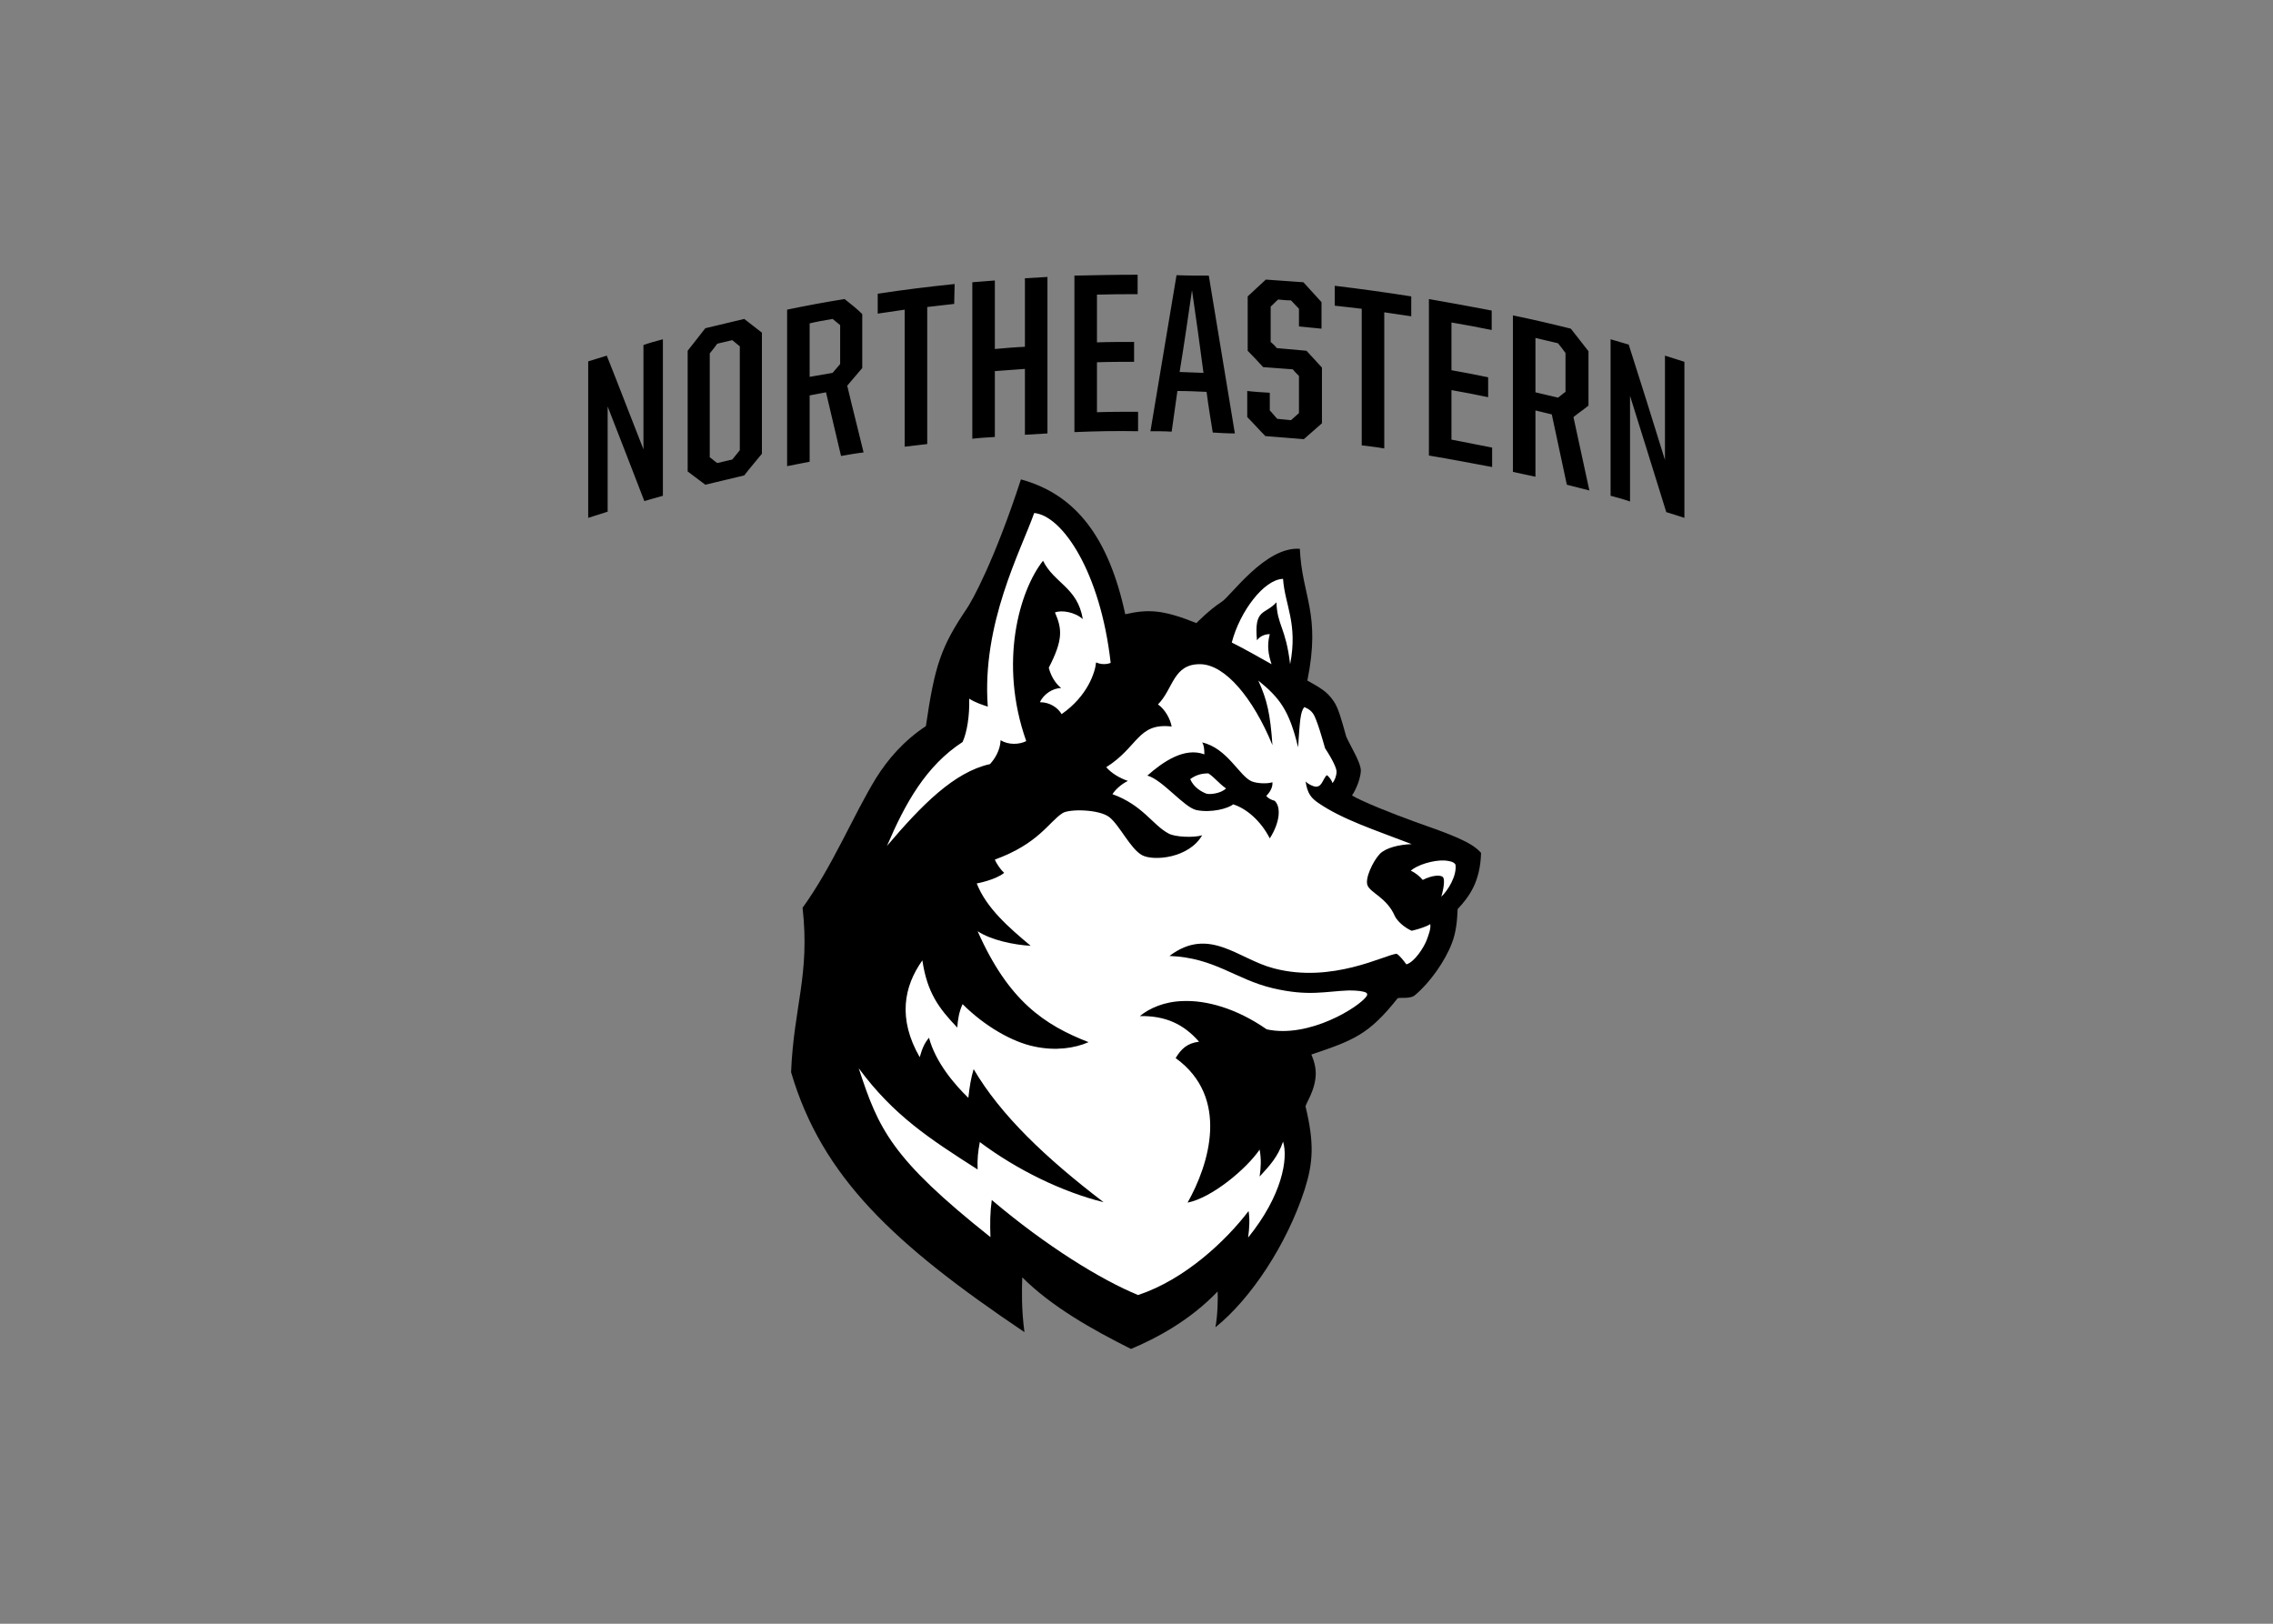 <?xml version="1.0" encoding="utf-8"?>
<!-- Generator: Adobe Illustrator 25.0.1, SVG Export Plug-In . SVG Version: 6.00 Build 0)  -->
<svg version="1.0" id="katman_1" xmlns="http://www.w3.org/2000/svg" xmlns:xlink="http://www.w3.org/1999/xlink" x="0px" y="0px"
	 viewBox="0 0 560 400" style="enable-background:new 0 0 560 400;" xml:space="preserve">
<rect x="0" y="0" width="560" height="400" fill="#808080" stroke="none"/>
<style type="text/css">
	.st0{fill:#FFFFFF;}
</style>
<g transform="matrix(1.089 0 0 1.089 144.044 66.481)">
	<path d="M125.1,1.1c-4.8,0-9.6,0.1-14.3,0.2v35.4c4.8-0.2,9.6-0.3,14.4-0.2v-4.4c-3.1,0-6.2,0-9.3,0.1V20.9
		c2.8-0.1,5.6-0.1,8.4-0.1v-4.5c-2.8,0-5.6,0-8.4,0.1V5.6c3.1-0.1,6.1-0.1,9.2-0.1L125.1,1.1z M133.9,1.2c-2,11.8-3.9,23.5-5.9,35.3
		c1.6,0,3.2,0,4.8,0.1c0.4-3.1,0.9-6.1,1.3-9.2c2.2,0,4.4,0.1,6.6,0.2c0.4,3.1,0.9,6.2,1.4,9.2c1.7,0.1,3.4,0.2,5,0.2
		c-2-11.9-3.9-23.8-5.9-35.7C138.8,1.3,136.3,1.3,133.9,1.2L133.9,1.2z M104.7,1.6c-1.7,0.1-3.4,0.2-5.1,0.3v15.5
		c-2.3,0.1-4.6,0.3-6.8,0.5V2.4c-1.7,0.1-3.4,0.3-5.1,0.4v35.4c1.7-0.2,3.4-0.3,5.1-0.4V22.9c2.3-0.2,4.6-0.3,6.8-0.5v14.9
		c1.7-0.1,3.4-0.2,5.1-0.3V1.6z M154.1,2.2c-1.4,1.3-2.7,2.5-4.1,3.8v12.3c1.2,1.2,2.3,2.4,3.5,3.7c2.2,0.2,4.5,0.3,6.7,0.5
		c0.4,0.5,0.9,1,1.4,1.5v8.4c-0.6,0.5-1.2,1.1-1.8,1.6c-1-0.1-2.1-0.2-3.1-0.3c-0.6-0.6-1.1-1.3-1.7-1.9v-4
		c-1.7-0.1-3.4-0.2-5.1-0.4v5.9c1.4,1.4,2.7,2.9,4.1,4.3c2.9,0.2,5.8,0.5,8.7,0.7c1.4-1.2,2.7-2.4,4.1-3.6V22.1
		c-1.2-1.3-2.4-2.6-3.5-3.8c-2.2-0.2-4.4-0.4-6.7-0.6c-0.4-0.5-0.9-1-1.4-1.4v-8c0.6-0.5,1.1-1.1,1.7-1.6c0.9,0.1,1.9,0.2,2.9,0.2
		c0.6,0.6,1.2,1.3,1.8,1.9v4c1.7,0.2,3.4,0.3,5.1,0.5V7.3c-1.4-1.5-2.7-3-4.1-4.5C159.7,2.6,156.9,2.4,154.1,2.2L154.1,2.2z
		 M83.7,3.2c-5.8,0.6-11.6,1.3-17.4,2.2v4.5c2-0.3,4.1-0.6,6.1-0.9V40c1.7-0.2,3.4-0.4,5.1-0.6V8.4c2-0.2,4.1-0.5,6.1-0.7L83.7,3.2z
		 M169.7,3.6v4.5c2.1,0.2,4.1,0.5,6.1,0.7v30.9c1.7,0.2,3.4,0.4,5.1,0.7V9.6c2,0.3,4.1,0.6,6.1,0.9V6C181.3,5.1,175.5,4.3,169.7,3.6
		z M137.4,4.6c0.9,6.2,1.8,12.5,2.6,18.7c-1.8-0.1-3.6-0.1-5.4-0.2C135.6,17,136.5,10.8,137.4,4.6L137.4,4.6z M58.8,6.6
		c-4.4,0.7-8.7,1.5-13,2.4v35.4c1.7-0.3,3.4-0.7,5.1-1v-15c1.2-0.2,2.5-0.5,3.7-0.7c1.1,4.8,2.3,9.6,3.4,14.4
		c1.7-0.3,3.4-0.6,5.1-0.8c-1.2-5-2.5-10-3.7-15.1c1.1-1.3,2.3-2.7,3.4-4V10C61.6,8.8,60.2,7.7,58.8,6.6L58.8,6.6z M191,6.6V42
		c4.8,0.8,9.5,1.7,14.3,2.6v-4.4c-3.1-0.6-6.1-1.2-9.2-1.8V27.2c2.8,0.5,5.5,1,8.3,1.6v-4.5c-2.8-0.6-5.5-1.1-8.3-1.6V11.9
		c3,0.5,6.1,1.1,9.1,1.7V9.2C200.4,8.3,195.7,7.4,191,6.6L191,6.6z M210,10.3v35.4c1.7,0.4,3.4,0.7,5.1,1.1v-15
		c1.2,0.3,2.4,0.6,3.7,0.9c1.1,5.3,2.3,10.6,3.4,15.9c1.7,0.4,3.4,0.9,5.1,1.3c-1.2-5.5-2.4-11.1-3.6-16.6c1.1-0.9,2.3-1.7,3.4-2.6
		V18.4c-1.3-1.7-2.7-3.4-4-5.1C218.7,12.2,214.4,11.2,210,10.3L210,10.3z M36.1,11.1c-2.9,0.7-5.9,1.4-8.8,2.1
		c-1.3,1.7-2.7,3.4-4,5.1v27.3c1.3,1,2.7,2,4,3c2.9-0.7,5.9-1.4,8.8-2.1c1.3-1.7,2.7-3.3,4-4.9V14.2C38.8,13.2,37.4,12.1,36.1,11.1z
		 M56.1,11.1c0.6,0.5,1.2,1,1.7,1.4v8.8c-0.6,0.7-1.2,1.4-1.7,2c-1.7,0.3-3.5,0.6-5.2,0.9V12.1C52.6,11.7,54.3,11.4,56.1,11.1z
		 M215.1,15.4c1.7,0.4,3.4,0.8,5.1,1.2c0.6,0.7,1.1,1.4,1.7,2.2v8.8c-0.6,0.4-1.1,0.9-1.7,1.3c-1.7-0.4-3.4-0.8-5.1-1.2V15.4z
		 M17.7,15.7c-1.5,0.4-3,0.8-4.4,1.3v23.6C10.5,33.5,7.8,26.4,5,19.4c-1.4,0.4-2.8,0.9-4.2,1.3v35.4c1.5-0.5,2.9-0.9,4.4-1.4V30.9
		C8,38,10.7,45.1,13.5,52.3c1.4-0.4,2.8-0.8,4.2-1.2V15.7z M232.1,15.7v35.4c1.5,0.4,3,0.8,4.4,1.3V28.5c2.7,8.7,5.5,17.5,8.2,26.3
		c1.4,0.4,2.8,0.9,4.1,1.3V20.8c-1.5-0.5-2.9-0.9-4.4-1.4V43c-2.7-8.7-5.4-17.4-8.2-26.1C234.9,16.5,233.5,16.1,232.1,15.7
		L232.1,15.7z M33.4,15.9c0.6,0.5,1.1,0.9,1.7,1.4v23.5c-0.6,0.7-1.1,1.4-1.7,2.1c-1.1,0.3-2.3,0.5-3.4,0.8
		c-0.6-0.4-1.1-0.9-1.7-1.3V18.9c0.6-0.7,1.1-1.4,1.7-2.2C31.1,16.4,32.3,16.2,33.4,15.9z M98.7,47.4c-6,18.4-11.1,27.6-12.3,29.3
		c-5.8,8.6-7.2,12.8-9.2,26.5c-5.1,3.4-8.6,7.5-11.3,11.8c-5.2,8.5-9.8,19.9-16.6,29.3c1.7,15.2-2,22.4-2.6,37.2
		c7,23.8,23.4,39,52.8,58.8c-0.7-5.1-0.6-9.5-0.5-12.4c6.6,6.6,15.8,11.8,24.6,16.2c5.7-2.4,13.3-6.4,19.6-13c0.1,1.5,0,5.5-0.5,8.1
		c8-6.4,16.2-18.8,20.2-31.2c1.9-6,2.2-10.4,0.2-18.7c-0.1-0.6,2.3-3.7,2.3-7.6c0-2.1-1-4.2-1-4.2c9.5-3.2,13-4.5,19.5-12.7
		c0.3-0.3,2.9,0.2,3.9-0.7c3.4-2.8,6.9-7.8,8.4-11.8c0.9-2.3,1.2-4.9,1.3-7.7c2.6-2.8,5.1-6.1,5.3-12.7c-2.1-2.5-6.9-4.2-15.1-7.1
		c-4.7-1.7-11.8-4.5-14.1-5.9c1.2-1.8,2-4.3,2-5.7c-0.1-1.9-2.1-5-3.3-7.6c-1.1-3.9-1.8-6.6-2.9-8.1c-1.5-2.2-3.1-3-5.9-4.6
		c3.1-15.3-1.2-18.9-1.7-29.8c-7.8-0.6-15.7,10.8-17.7,12c-2.8,1.8-5.7,4.8-5.7,4.8c-7.5-3-10.8-3.2-16.1-2
		C118.6,60.7,111.2,50.8,98.7,47.4L98.7,47.4z"/>
	<path class="st0" d="M101.7,55C98.7,63.5,89.8,80,91.2,98.8C90,98.4,88.4,97.9,87,97c0.1,3.9-0.5,7.6-1.5,9.8
		c-8.3,5.4-13,13.9-17.1,23.5c7.9-9.3,15.2-16.7,23.3-18.5c1.1-1.2,2.3-3.1,2.4-5.4c1.8,1.1,4.2,1,5.8,0.2
		c-6.3-17.8-1.5-34.1,3.8-40.8c2.5,5.1,7.8,6,9,13.2c-1.8-1.6-4.8-2.1-6.3-1.5c1.6,3.7,1.9,6.1-1.4,12.5c0.4,1.6,1.3,3.4,2.8,4.6
		c-1.9,0-4,1.4-4.8,3.2c2.3,0,4.1,1.3,4.9,2.7c5.9-4.1,7.6-9.5,7.8-11.7c1.8,0.8,3.3,0.1,3.3,0.1C116.7,68.4,108.1,55.6,101.7,55
		L101.7,55z M158,69.9c-4.3,0.1-9.8,7.4-11.6,14.4c2.6,1.3,6,3.2,9,4.9c-0.7-2.1-1.1-4.2-0.4-6.8c-1,0-2.2,0.4-2.9,1.4
		c-0.7-7.3,1.8-5.7,4.4-8.6c0.2,5.3,2.1,5.6,3.1,14C161.4,80,158.4,75.8,158,69.9z M139.3,89.2c-6.2-0.1-6.1,5.6-9.6,9.1
		c1.6,1.1,2.8,3.3,3.1,5c-7.7-0.9-7.5,4.6-14.8,9.2c1.2,1.4,3.1,2.5,4.9,3.1c-1.4,0.7-2.7,1.8-3.5,3c6.9,2.5,9.1,7,12.7,8.9
		c1.4,0.8,5.7,1,7.6,0.4c-3,5.2-11,5.9-13.6,4.5c-2.6-1.4-5.1-6.8-7.4-8.6c-2.3-1.8-9.1-1.9-10.6-0.9c-3.1,2-5.4,6.9-15.3,10.5
		c0.4,1,1.4,2.4,2.1,3c-1.9,1.6-6.2,2.4-6.2,2.4c2.2,5.6,7.3,10,12.2,14.1c-3.8-0.2-9-1.3-12-3.3c7,15.8,15.1,21.2,25.1,25.1
		c-3.2,1.4-7.5,2-12.2,1c-5-1-11.3-4.6-16.3-9.6c-0.8,1.7-1.1,3.6-1.2,5.3c-4.1-4.3-6.8-7.8-7.9-15.2c-4.2,5.9-5.6,13.2-0.6,21.9
		c0.6-2.1,1.1-3.2,2.1-4.4c1.5,5.6,5.8,10.6,8.9,13.6c0.3-2.7,0.6-4.5,1.2-6.5c6.1,10.4,16.3,20.1,29.4,30.1
		c-9.3-2.3-19.6-7.3-28-13.6c-0.4,2.1-0.6,3.8-0.5,6.2c-10.8-6.9-19-12.2-26.9-22.9c4.5,13.8,7.4,20.4,29.8,38.2
		c-0.1-3.2-0.1-5.4,0.3-8.4c12.4,10.5,24.8,18.1,33.1,21.5c10.6-3.5,19.9-12.3,25-19c0.3,1.8,0.2,3.8-0.1,6
		c7.7-9.5,9.1-17.9,7.9-21.7c-1.2,3.5-3,5.4-5.3,7.9c0.3-2.1,0.4-3.9,0-6.1c-3,4.4-10.8,10.9-16.3,12c4.9-8.7,9.6-23.8-2.7-32.7
		c1.2-2,2.6-3.4,5.3-3.7c-3.5-4-7.6-5.9-13.4-5.8c2.2-1.8,5.6-3.3,9.8-3.4c5.2-0.2,12,1.6,18.9,6.4c9.6,2.1,21-5.1,22.6-7.5
		c0.2-0.3,0.2-0.6-0.1-0.8c-0.6-0.3-1.8-0.5-3.9-0.5c-5.4,0.2-9.1,1.4-17.2-0.5c-8.5-2-13.1-6.9-23.4-7.3c9-6.8,15.5,0.7,23.6,2.8
		c13.2,3.5,25.2-3.1,27.8-3.3c0.8,0.5,1.6,1.6,2.2,2.4c1.8-0.5,3.9-3.7,4.6-5.5c0.4-1.1,1-2.6,0.8-3.6c-0.9,0.6-2.9,1.2-4.2,1.5
		c-1.6-0.7-3.2-2.1-3.8-3.3c-1.8-4.2-5.6-5.3-6.2-7c-0.6-1.5,1.2-5.4,2.8-7.1c1.4-1.4,4.4-2.1,7.2-2.2c-8.6-3.3-15.7-5.6-21.1-9.3
		c-1.6-1.1-2.5-2.1-2.9-4.9c0,0,0.4,0.6,1.8,1.1c1.9,0.6,2-1.6,3-2.5c0.6,0.4,1.1,1.2,1.3,1.8c0.5-0.7,0.9-1.6,0.9-2.6
		c0-0.7-0.7-2.4-2.6-5.3c-0.9-3.2-1.6-5.4-2.1-6.6c-0.3-0.7-0.7-2-2.6-2.7c-0.9,1.1-1,3.2-1.4,9.1c-2-8.4-4.2-11.2-9-15.1
		c2,4.4,2.7,7.5,3.2,14.6C151.2,96.8,144.9,89.3,139.3,89.2L139.3,89.2z M139.7,106.9c5.7,1.3,8.4,7.6,11.2,8.8
		c1.2,0.5,3.6,0.6,4.7,0.2c0.1,1.2-0.6,2.3-1.4,3.1c0.4,0.5,1.1,0.9,1.9,1.1c1.5,1.4,1.2,4.9-1.1,8.5c-2.1-4.1-5.4-6.8-8.3-7.7
		c-1,0.9-4.9,2-8.3,1.3c-2.8-0.6-7.7-6.9-11.1-7.8c3.5-3.1,8.4-6.5,12.9-4.8C140.2,108.4,140.1,107.5,139.7,106.9L139.7,106.9z
		 M141.1,113.9c-1.8,0-3,0.5-4.1,1.3c0.8,1.9,2.6,2.9,3.7,3.3c0.7,0.2,3.2,0,4.4-1.2C143.5,116.2,142.5,114.8,141.1,113.9
		L141.1,113.9z M194.5,133.6c-2.6-0.1-6.1,1-7.6,2.3c1.2,0.6,1.9,1.2,2.7,2.1c2.2-1.1,4.1-1.2,4.6-0.6c0.4,0.5,0.2,2.4-0.4,4.4
		c1.5-1.4,3.6-4.8,3.2-7.3C196.6,133.9,195.7,133.7,194.5,133.6L194.5,133.6z"/>
</g>
</svg>
